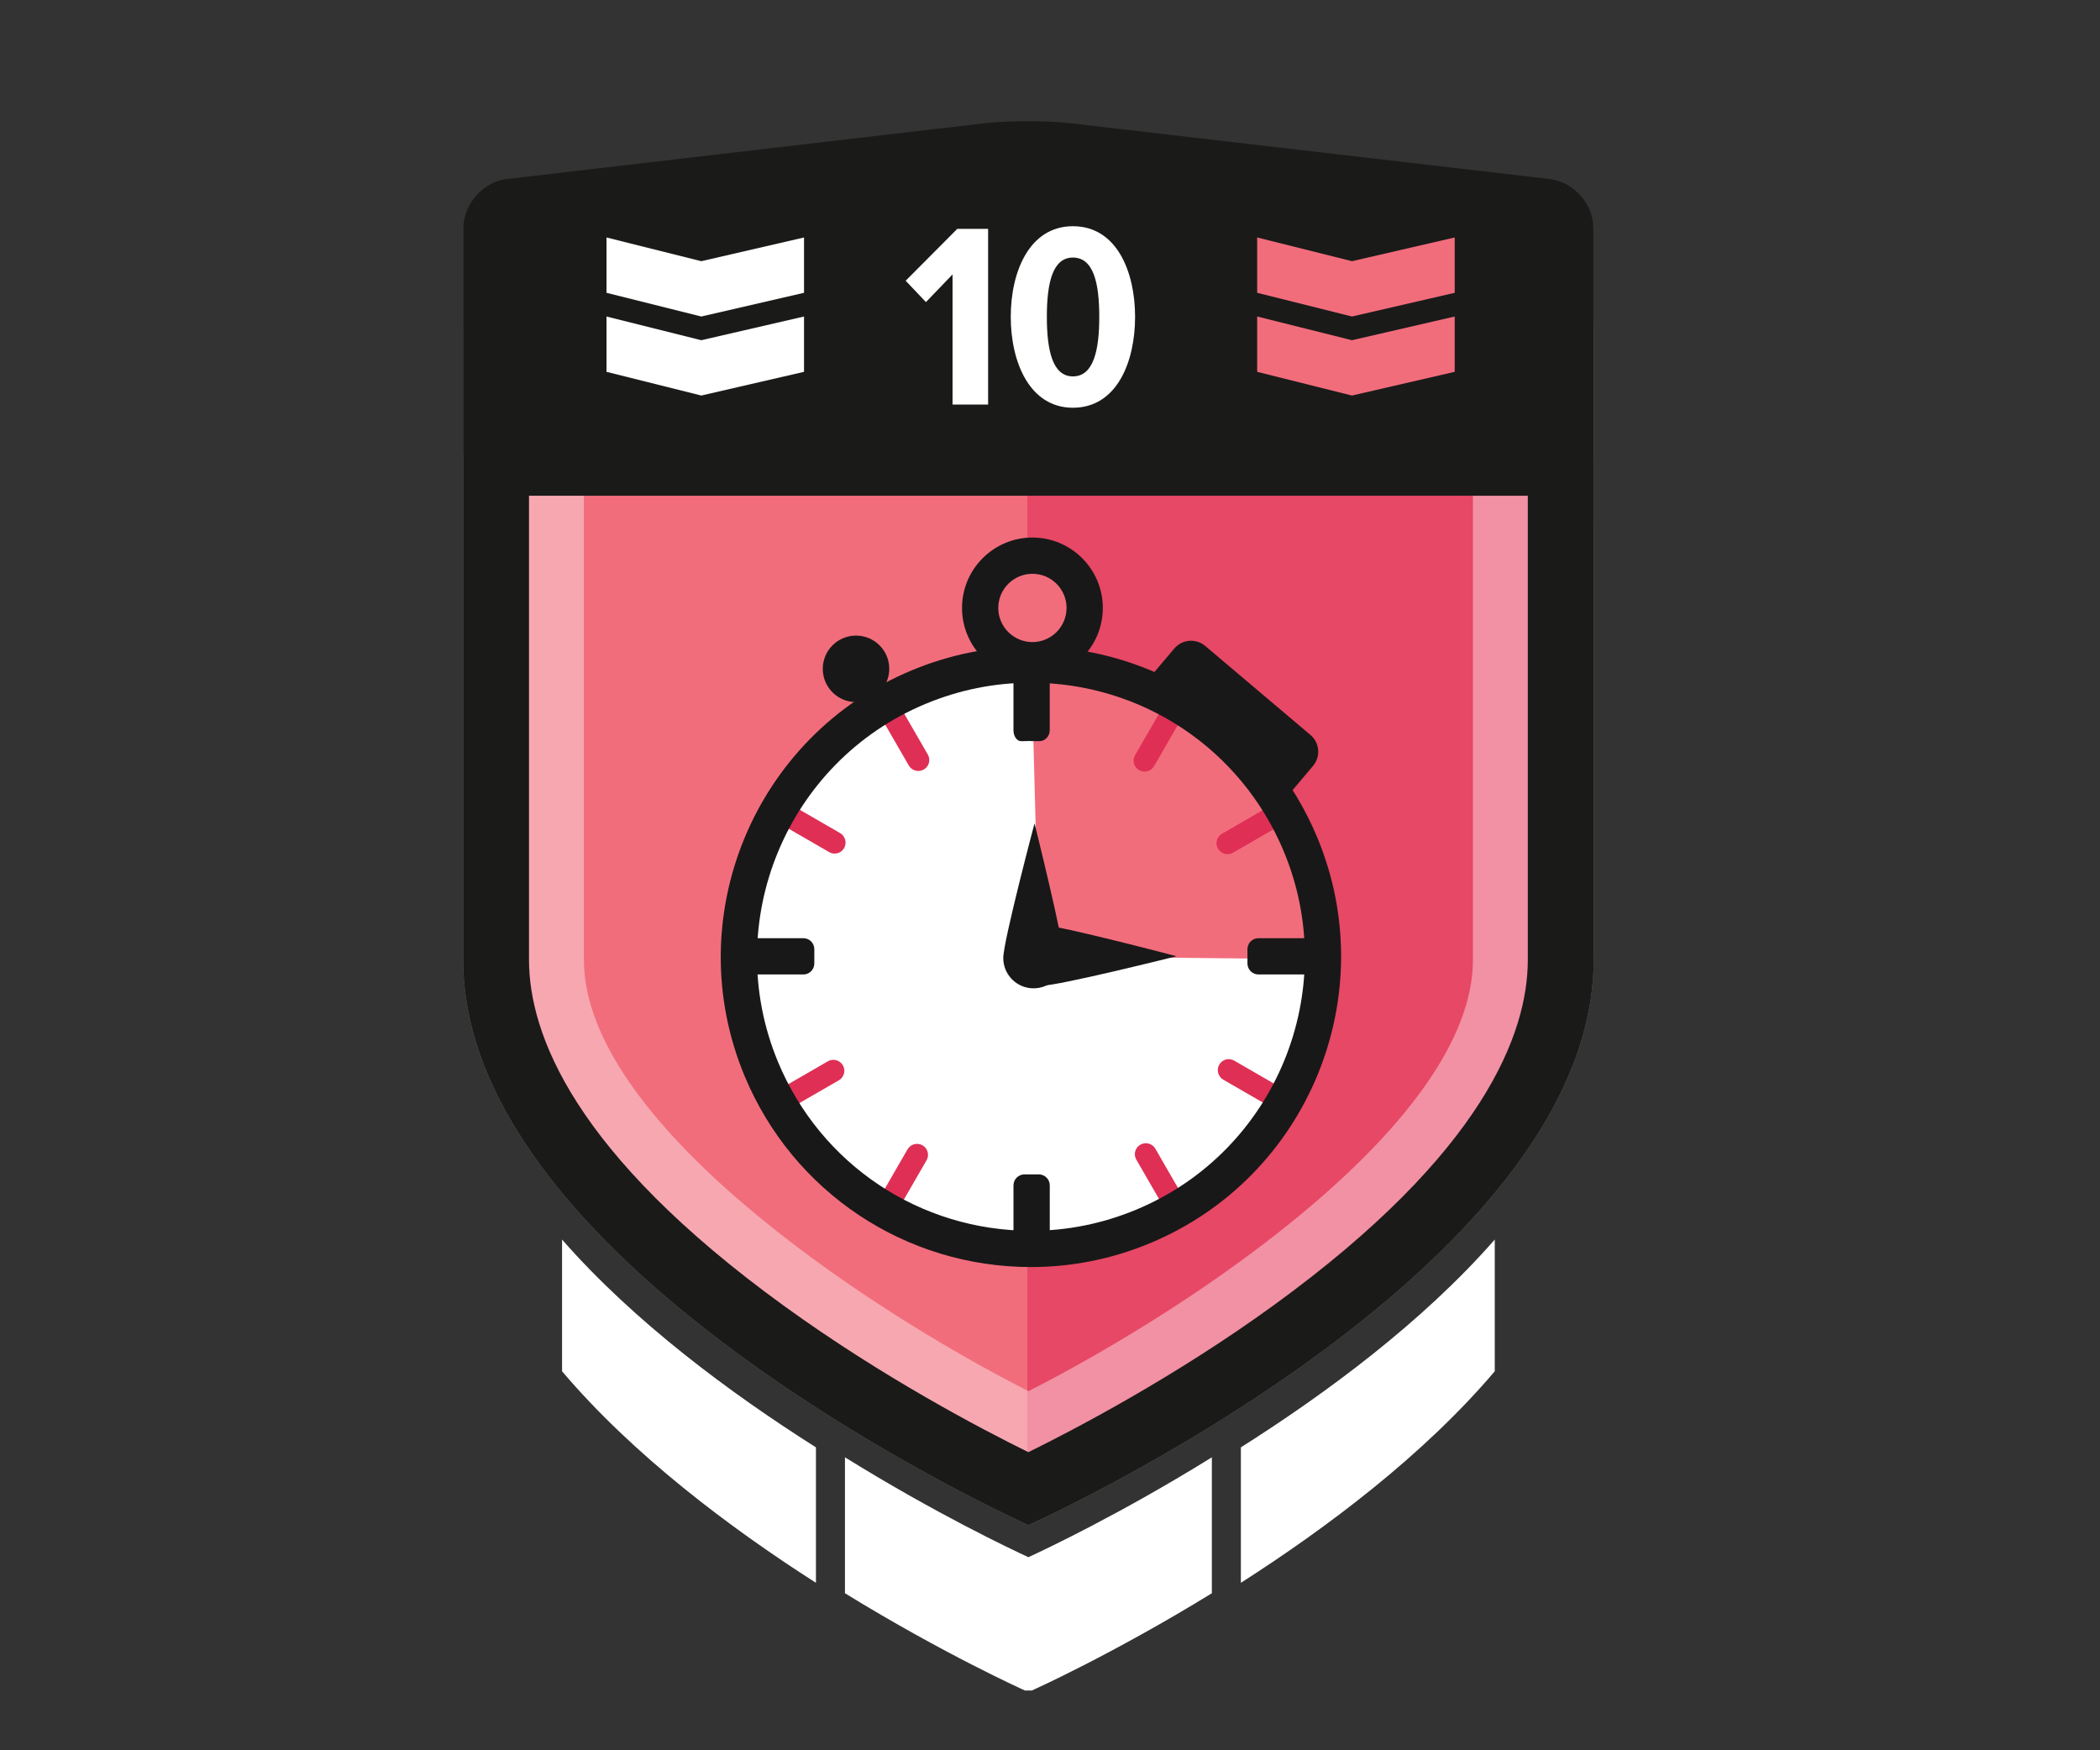 <?xml version="1.0" encoding="utf-8"?>
<!-- Generator: Adobe Illustrator 16.0.0, SVG Export Plug-In . SVG Version: 6.00 Build 0)  -->
<!DOCTYPE svg PUBLIC "-//W3C//DTD SVG 1.1//EN" "http://www.w3.org/Graphics/SVG/1.1/DTD/svg11.dtd">
<svg version="1.1" id="Layer_1" xmlns="http://www.w3.org/2000/svg" xmlns:xlink="http://www.w3.org/1999/xlink" x="0px" y="0px"
	 width="240px" height="200px" viewBox="0 0 240 200" enable-background="new 0 0 240 200" xml:space="preserve">
<rect x="0" y="0" width="240" height="200" fill="#333333" stroke="none"/>
<path fill="none" d="M53.764,2645.837"/>
<path fill="none" d="M53.764-599.76"/>
<path fill="#FFFFFF" d="M138.499,166.522c-10.386,6.445-19.062,10.537-20.966,11.415c-1.905-0.878-10.58-4.97-20.967-11.416v0.492
	c-0.003-0.002,0.004-0.005,0-0.007v15.051c11.415,7.015,20.568,11.112,20.568,11.112l0.399-0.001l0.398,0.001
	c0,0,9.152-4.099,20.567-11.112v-15.051c-0.004,0.002,0.004,0.005,0,0.007V166.522L138.499,166.522z"/>
<path fill="#FFFFFF" d="M93.25,165.386c-9.748-6.171-20.759-14.313-29.014-23.745v15.052c8.118,9.568,19.145,17.857,29.014,24.17
	v-15.052c-0.004-0.002,0.003-0.005,0-0.007V165.386z"/>
<path fill="#FFFFFF" d="M141.814,165.386v0.418c-0.004,0.002,0.004,0.005,0,0.007v15.052c9.869-6.313,20.896-14.602,29.015-24.17
	v-15.052C162.573,151.072,151.563,159.215,141.814,165.386"/>
<path fill="#F26D7C" d="M54.943,41.683v19.671v48.23c0,34.567,62.59,62.589,62.59,62.589s62.59-28.021,62.59-62.589v-48.23V41.683
	H54.943z"/>
<g opacity="0.6">
	<g>
		<g>
			<defs>
				<rect id="SVGID_1_" x="117.408" y="40.87" width="60.025" height="127.569"/>
			</defs>
			<clipPath id="SVGID_2_">
				<use xlink:href="#SVGID_1_"  overflow="visible"/>
			</clipPath>
			<path clip-path="url(#SVGID_2_)" fill="#DF2F55" d="M117.537,168.444c5.59-2.753,17.619-9.048,29.467-17.651
				c9.191-6.674,16.455-13.392,21.588-19.967c5.867-7.515,8.842-14.724,8.842-21.427V62.175V40.87h-60.024v127.511
				C117.45,168.402,117.496,168.425,117.537,168.444"/>
		</g>
	</g>
</g>
<g opacity="0.4">
	<g>
		<g>
			<defs>
				<rect id="SVGID_3_" x="52.932" y="37.08" width="129.201" height="137.188"/>
			</defs>
			<clipPath id="SVGID_4_">
				<use xlink:href="#SVGID_3_"  overflow="visible"/>
			</clipPath>
			<path clip-path="url(#SVGID_4_)" fill="#FFFFFF" d="M168.336,50.875v9.015v49.78c0,18.229-31.246,39.338-50.803,49.296
				c-19.566-9.964-50.805-31.068-50.805-49.296V59.89v-9.015H168.336 M182.133,37.078h-129.2V59.89v49.78
				c0,35.679,64.6,64.602,64.6,64.602s64.601-28.923,64.601-64.602V59.89L182.133,37.078L182.133,37.078z"/>
		</g>
	</g>
</g>
<path fill="#1A1A19" d="M174.607,44.604V59.89v49.78c0,8.39-5.03,22.043-28.996,39.445c-11.291,8.199-22.754,14.197-28.082,16.82
	c-5.287-2.601-16.618-8.526-27.884-16.683c-24.124-17.463-29.188-31.164-29.188-39.584v-49.78V44.603L174.607,44.604
	 M182.133,37.078h-129.2V59.89v49.78c0,35.679,64.6,64.602,64.6,64.602s64.601-28.923,64.601-64.602V59.89L182.133,37.078
	L182.133,37.078z"/>
<path fill="#1A1A19" d="M57.95,20.454c-2.741,0.32-4.983,2.84-4.983,5.6v25.574c0,2.76,2.258,5.017,5.017,5.017h119.09
	c2.76,0,5.017-2.257,5.017-5.017V26.054c0-2.759-2.241-5.277-4.983-5.597l-54.713-6.366c-2.742-0.319-7.226-0.318-9.967,0.002
	L57.95,20.454z"/>
<polygon fill="#FFFFFF" points="108.863,46.229 108.863,31.357 105.822,34.519 103.504,32.079 109.405,26.148 112.927,26.148 
	112.927,46.229 "/>
<path fill="#FFFFFF" d="M115.515,36.204c0-5.179,2.137-10.355,7.104-10.355c4.998,0,7.105,5.178,7.105,10.355
	c0,5.146-2.078,10.387-7.105,10.387C117.652,46.591,115.515,41.352,115.515,36.204 M125.631,36.204c0-3.884-0.664-6.773-3.012-6.773
	c-2.318,0-2.979,2.891-2.979,6.773c0,3.854,0.66,6.805,2.979,6.805C124.967,43.009,125.631,40.059,125.631,36.204"/>
<path fill="#FFFFFF" d="M130.916,139.653c-17.018,7.085-36.556-0.968-43.641-17.985c-7.085-17.017,0.967-36.556,17.984-43.641
	c17.019-7.085,36.558,0.967,43.642,17.984C155.986,113.029,147.934,132.568,130.916,139.653"/>
<path fill="#191818" d="M117.58,84.641c0,0-0.002,0.021-0.004,0.055h0.01C117.582,84.661,117.58,84.641,117.58,84.641"/>
<path fill="#F26D7C" d="M146.691,92.726c-5.725-10.041-17.25-16.649-28.43-16.389l-0.291,3.321l0.785,29.624l32.282,0.335
	L146.691,92.726z"/>
<path fill="#191818" d="M117.583,84.667c0.002,0.015,0.537,0.026,1.196,0.026c0.658,0,1.191-0.562,1.191-1.254v-5.771
	c0-0.692-0.562-1.254-1.255-1.254h-1.636c-0.693,0-1.254,0.563-1.254,1.254v5.771c0,0.692,0.391,1.254,0.874,1.254
	c0.483,0,0.876-0.013,0.877-0.026S117.581,84.652,117.583,84.667"/>
<path fill="#191818" d="M150.76,110.095v-1.636c0-0.693-0.562-1.255-1.254-1.255h-5.686c-0.693,0-1.254,0.562-1.254,1.255v1.636
	c0,0.693,0.561,1.254,1.254,1.254h5.686C150.198,111.349,150.76,110.788,150.76,110.095"/>
<path fill="#191818" d="M85.038,108.458v1.637c0,0.692,0.562,1.255,1.254,1.255h5.519c0.693,0,1.254-0.563,1.254-1.255v-1.637
	c0-0.692-0.561-1.254-1.254-1.254h-5.519C85.6,107.204,85.038,107.766,85.038,108.458"/>
<path fill="#191818" d="M117.081,142.138h1.636c0.693,0,1.256-0.562,1.256-1.254v-5.436c0-0.692-0.563-1.254-1.256-1.254h-1.636
	c-0.693,0-1.254,0.562-1.254,1.254v5.436C115.827,141.576,116.388,142.138,117.081,142.138"/>
<path fill="#DF2F55" d="M101.469,80.818c-0.6,0.346-0.805,1.112-0.459,1.713l2.849,4.935c0.346,0.601,1.115,0.809,1.717,0.466
	c0.602-0.343,0.809-1.106,0.463-1.707l-2.857-4.947C102.835,80.677,102.068,80.472,101.469,80.818"/>
<path fill="#DF2F55" d="M89.44,92.846c-0.346,0.602-0.141,1.367,0.459,1.713l4.868,2.812c0.599,0.346,1.363,0.139,1.705-0.464
	c0.342-0.604,0.133-1.371-0.467-1.718l-4.852-2.802C90.554,92.041,89.787,92.246,89.44,92.846"/>
<path fill="#DF2F55" d="M89.44,125.707c0.346,0.6,1.113,0.805,1.713,0.459l4.719-2.725c0.6-0.347,0.805-1.112,0.457-1.711
	c-0.348-0.601-1.117-0.806-1.717-0.458l-4.713,2.722C89.3,124.34,89.095,125.107,89.44,125.707"/>
<path fill="#DF2F55" d="M101.469,137.735c0.6,0.346,1.367,0.141,1.713-0.459l2.71-4.694c0.347-0.6,0.14-1.365-0.461-1.709
	c-0.601-0.345-1.369-0.137-1.716,0.463l-2.705,4.688C100.664,136.621,100.869,137.389,101.469,137.735"/>
<path fill="#DF2F55" d="M134.33,137.735c0.6-0.348,0.805-1.114,0.459-1.714l-2.745-4.755c-0.347-0.601-1.114-0.809-1.718-0.467
	c-0.602,0.344-0.809,1.107-0.463,1.707l2.754,4.77C132.963,137.876,133.729,138.081,134.33,137.735"/>
<path fill="#DF2F55" d="M146.357,125.707c0.346-0.6,0.141-1.367-0.459-1.713l-4.851-2.801c-0.601-0.347-1.364-0.14-1.706,0.464
	c-0.343,0.602-0.134,1.371,0.467,1.718l4.836,2.791C145.244,126.512,146.012,126.307,146.357,125.707"/>
<path fill="#DF2F55" d="M146.357,92.846c-0.347-0.6-1.113-0.805-1.713-0.459l-4.99,2.881c-0.6,0.347-0.805,1.113-0.455,1.713
	c0.348,0.598,1.115,0.803,1.715,0.457l4.984-2.879C146.498,94.213,146.703,93.446,146.357,92.846"/>
<path fill="#DF2F55" d="M134.33,80.818c-0.602-0.347-1.367-0.142-1.713,0.459l-2.897,5.017c-0.347,0.601-0.14,1.365,0.462,1.71
	c0.603,0.344,1.369,0.138,1.715-0.463l2.894-5.01C135.135,81.931,134.93,81.164,134.33,80.818"/>
<path fill="#191818" d="M117.834,144.783c-14.366,0-27.217-8.57-32.739-21.833c-7.513-18.045,1.056-38.838,19.101-46.352
	c4.354-1.813,8.933-2.731,13.61-2.731c14.367,0,27.219,8.569,32.74,21.833c7.512,18.045-1.056,38.838-19.102,46.351
	C127.092,143.864,122.514,144.783,117.834,144.783 M117.807,78.012c-4.127,0-8.172,0.813-12.018,2.413
	c-15.935,6.634-23.502,24.997-16.868,40.934c4.877,11.713,16.226,19.28,28.913,19.28c4.128,0,8.171-0.813,12.02-2.414
	c15.935-6.634,23.502-24.996,16.867-40.932C141.844,85.58,130.495,78.012,117.807,78.012"/>
<path fill="#191818" d="M101.63,76.426c0,2.1-1.701,3.8-3.8,3.8c-2.098,0-3.799-1.701-3.799-3.8c0-2.098,1.701-3.8,3.799-3.8
	C99.93,72.626,101.63,74.328,101.63,76.426"/>
<path fill="#F26D7C" d="M124.52,69.491c0,3.711-3.009,6.719-6.72,6.719c-3.71,0-6.718-3.008-6.718-6.719s3.008-6.719,6.718-6.719
	C121.511,62.772,124.52,65.78,124.52,69.491"/>
<path fill="#191818" d="M117.991,77.515c-4.437,0-8.046-3.608-8.046-8.046c0-4.436,3.609-8.046,8.046-8.046
	c4.437,0,8.045,3.61,8.045,8.046C126.036,73.906,122.428,77.515,117.991,77.515 M117.991,65.567c-2.151,0-3.901,1.75-3.901,3.9
	c0,2.152,1.75,3.902,3.901,3.902s3.901-1.75,3.901-3.902C121.893,67.317,120.143,65.567,117.991,65.567"/>
<path fill="#191818" d="M131.615,77.168l2.587-3.061c0.896-1.059,2.478-1.19,3.536-0.297l12.029,10.172
	c1.059,0.894,1.19,2.477,0.297,3.534l-2.588,3.062L131.615,77.168z"/>
<path fill="#191818" d="M114.659,109.479c0.005,1.914,1.561,3.461,3.474,3.455c1.914-0.006,3.461-1.562,3.455-3.476
	c-0.005-1.912-3.355-15.377-3.355-15.377S114.654,107.566,114.659,109.479"/>
<path fill="#191818" d="M119.12,105.703c-1.913-0.023-3.484,1.508-3.508,3.42c-0.025,1.914,1.507,3.484,3.42,3.51
	c1.913,0.023,15.431-3.367,15.431-3.367S121.033,105.728,119.12,105.703"/>
<polygon fill="#FFFFFF" points="91.889,33.458 80.148,36.167 69.313,33.458 69.313,27.136 80.148,29.846 91.889,27.136 "/>
<polygon fill="#FFFFFF" points="91.889,42.488 80.148,45.197 69.313,42.488 69.313,36.167 80.148,38.876 91.889,36.167 "/>
<polygon fill="#F26D7C" points="166.253,33.458 154.514,36.167 143.677,33.458 143.677,27.136 154.514,29.846 166.253,27.136 "/>
<polygon fill="#F26D7C" points="166.253,42.488 154.514,45.197 143.677,42.488 143.677,36.167 154.514,38.876 166.253,36.167 "/>
</svg>
